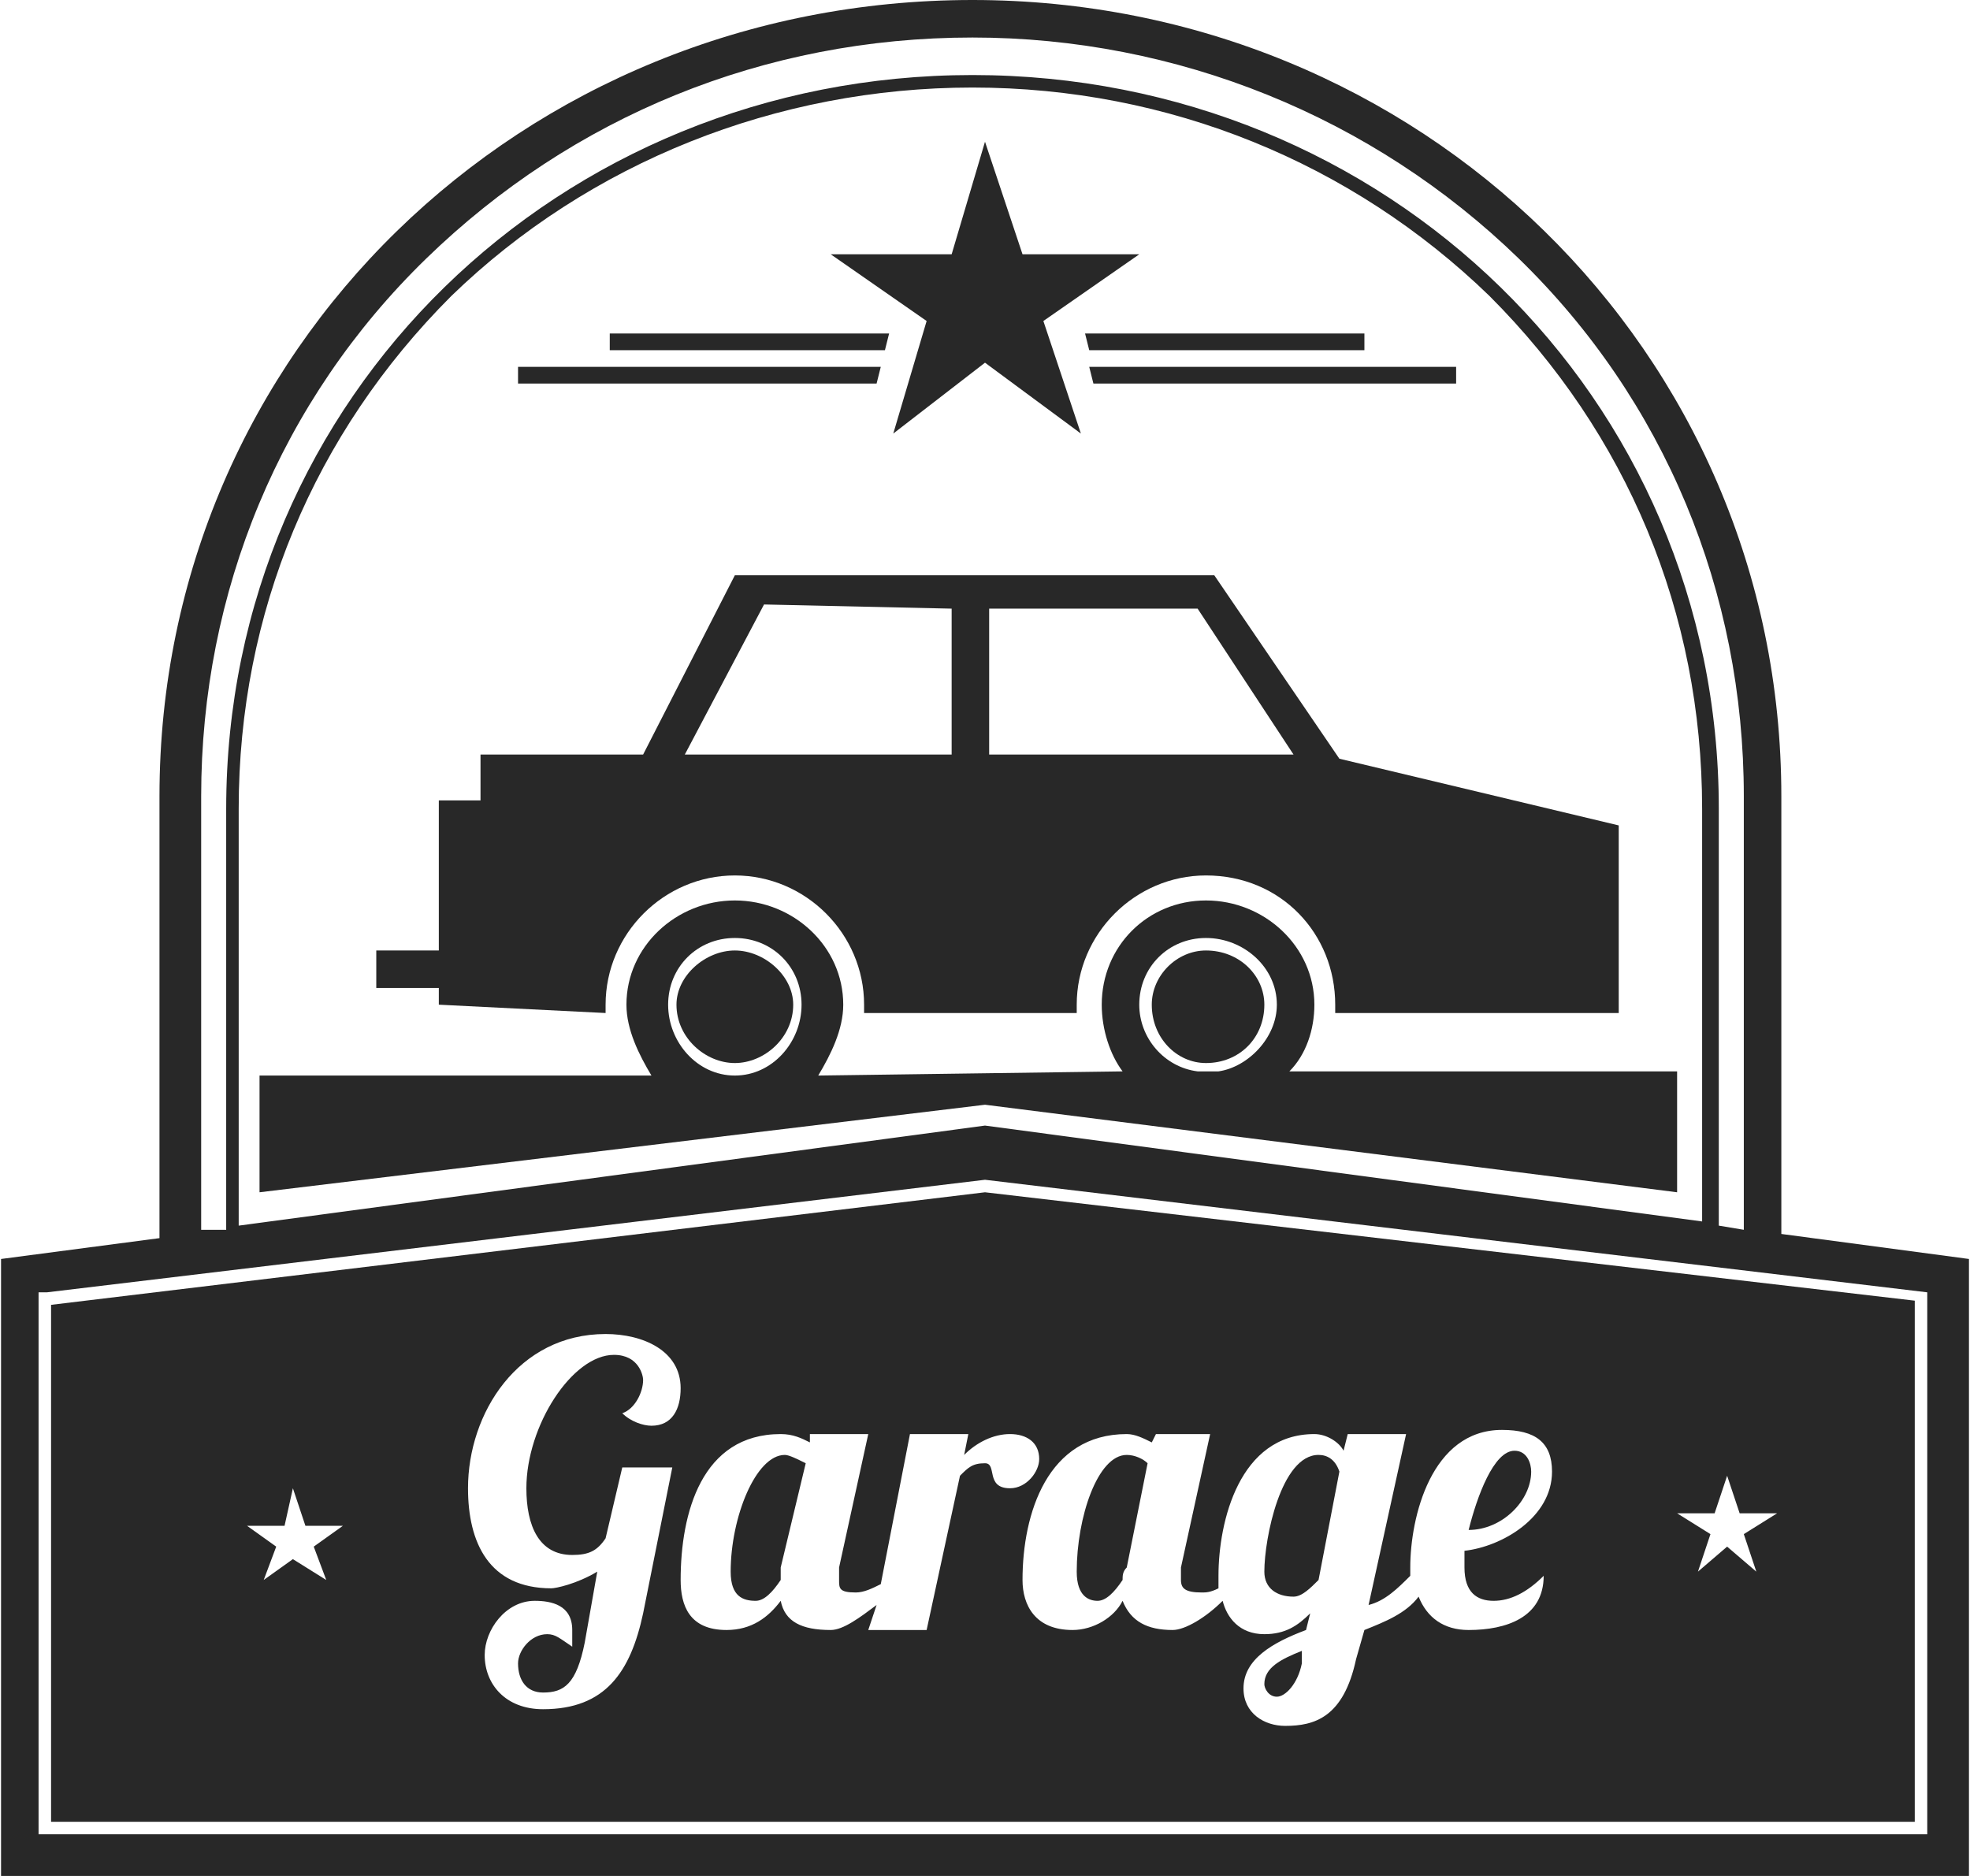 <?xml version="1.0" encoding="UTF-8"?>
<!DOCTYPE svg PUBLIC "-//W3C//DTD SVG 1.1//EN" "http://www.w3.org/Graphics/SVG/1.1/DTD/svg11.dtd">
<!-- Creator: CorelDRAW X7 -->
<svg xmlns="http://www.w3.org/2000/svg" xml:space="preserve" width="1.26in" height="1.2in" version="1.1" style="shape-rendering:geometricPrecision; text-rendering:geometricPrecision; image-rendering:optimizeQuality; fill-rule:evenodd; clip-rule:evenodd"
viewBox="0 0 472 450"
 xmlns:xlink="http://www.w3.org/1999/xlink">
 <defs>
  <style type="text/css">
   <![CDATA[
    .fil0 {fill:#282828;fill-rule:nonzero}
   ]]>
  </style>
 </defs>
 <g id="OBJECTS">

  <path class="fil0" d="M176 255c7,0 14,-6 14,-14 0,-7 -7,-13 -14,-13 -7,0 -14,6 -14,13 0,8 7,14 14,14z"/>
  <path class="fil0" d="M315 241c0,-14 -12,-25 -26,-25 -14,0 -25,11 -25,25 0,6 2,12 5,16l-73 1c3,-5 6,-11 6,-17 0,-14 -12,-25 -26,-25 -14,0 -26,11 -26,25 0,6 3,12 6,17l-94 0 0 28 174 -21 166 21 0 -29 -93 0c4,-4 6,-10 6,-16zm-139 -16l0 0c9,0 16,7 16,16 0,9 -7,17 -16,17 -9,0 -16,-8 -16,-17 0,-9 7,-16 16,-16zm97 16l0 0c0,-9 7,-16 16,-16 9,0 17,7 17,16 0,8 -7,15 -14,16l-5 0c-8,-1 -14,-8 -14,-16z"/>
  <path class="fil0" d="M303 241c0,-7 -6,-13 -14,-13 -7,0 -13,6 -13,13 0,8 6,14 13,14 8,0 14,-6 14,-14z"/>
  <path class="fil0" d="M291 138l-115 0 -22 43 -39 0 0 11 -10 0 0 36 -15 0 0 9 15 0 0 4 40 2c0,-1 0,-1 0,-2 0,-17 14,-31 31,-31 17,0 31,14 31,31 0,1 0,1 0,2l1 0 50 0c0,-1 0,-1 0,-2 0,-17 14,-31 31,-31 18,0 31,14 31,31 0,1 0,1 0,2l35 0 33 0 0 -45 -67 -16 -30 -44zm-63 43l0 0 -64 0 19 -36 45 1 0 35zm9 0l0 0 0 -35 50 0 23 35 -73 0z"/>
  <polygon class="fil0" points="214,104 236,87 259,104 250,77 273,61 245,61 236,34 228,61 199,61 222,77 "/>
  <path class="fil0" d="M367 353c0,-2 -1,-5 -4,-5 -5,0 -9,11 -11,19 8,0 15,-7 15,-14z"/>
  <path class="fil0" d="M303 404c0,1 1,3 3,3 2,0 5,-3 6,-8l0 -3c-5,2 -9,4 -9,8z"/>
  <path class="fil0" d="M310 383c2,0 4,-2 6,-4l5 -26c-1,-3 -3,-4 -5,-4 -9,0 -13,20 -13,28 0,4 3,6 7,6z"/>
  <path class="fil0" d="M427 296l0 -105c0,-107 -87,-191 -194,-191 -108,0 -195,84 -195,191l0 106 -38 5 0 148 472 0 0 -148 -45 -6zm-379 -105l0 0c0,-49 19,-95 54,-129 35,-34 81,-53 131,-53 49,0 96,19 131,53 35,34 54,80 54,129l0 104 -6 -1 0 -100c0,-99 -80,-176 -179,-176 -99,0 -179,77 -179,176l0 101 -6 0 0 -104zm360 3l0 0 0 99 -172 -23 -179 24 0 -100c0,-47 18,-90 51,-123 33,-32 78,-50 125,-50 47,0 91,18 124,50 33,33 51,76 51,123zm54 246l0 0 -453 0 0 -130 2 0 225 -27 0 0 226 27 0 130z"/>
  <path class="fil0" d="M12 313l0 124 447 0 0 -125 -223 -26 -224 27zm66 66l0 0 -8 -5 -7 5 3 -8 -7 -5 9 0 2 -9 3 9 9 0 -7 5 3 8zm69 -54l0 0c-10,0 -21,17 -21,32 0,9 3,16 11,16 4,0 6,-1 8,-4l4 -17 12 0 -7 35c-3,14 -9,23 -24,23 -9,0 -14,-6 -14,-13 0,-6 5,-13 12,-13 4,0 9,1 9,7 0,1 0,2 0,4 -3,-2 -4,-3 -6,-3 -4,0 -7,4 -7,7 0,4 2,7 6,7 5,0 8,-2 10,-12l3 -17c-5,3 -10,4 -11,4 -15,0 -20,-11 -20,-24 0,-18 12,-37 33,-37 9,0 18,4 18,13 0,5 -2,9 -7,9 -2,0 -5,-1 -7,-3 3,-1 5,-5 5,-8 0,-1 -1,-6 -7,-6zm264 38l0 0 3 -9 3 9 9 0 -8 5 3 9 -7 -6 -7 6 3 -9 -8 -5 9 0zm-141 -19l0 0c2,0 4,1 6,2l1 -2 13 0 -7 32c0,1 0,2 0,3 0,2 1,3 5,3 1,0 2,0 4,-1 0,-1 0,-2 0,-3 0,-13 5,-34 23,-34 3,0 6,2 7,4l1 -4 14 0 -9 41c4,-1 7,-4 10,-7 0,-1 0,-1 0,-2 0,-12 5,-33 22,-33 8,0 12,3 12,10 0,11 -12,18 -21,19 0,1 0,3 0,4 0,6 3,8 7,8 4,0 8,-2 12,-6 0,10 -9,13 -18,13 -6,0 -10,-3 -12,-8 -3,4 -8,6 -13,8l-2 7c-3,14 -10,16 -17,16 -5,0 -10,-3 -10,-9 0,-7 7,-11 15,-14l1 -4c-3,3 -6,5 -11,5 -6,0 -9,-4 -10,-8 -4,4 -9,7 -12,7 -6,0 -10,-2 -12,-7 -2,4 -7,7 -12,7 -9,0 -12,-6 -12,-12 0,-16 6,-35 25,-35zm-21 6l0 0c0,3 -3,7 -7,7 -6,0 -3,-6 -6,-6 -3,0 -4,1 -6,3l-8 37 -14 0 2 -6c-4,3 -8,6 -11,6 -7,0 -11,-2 -12,-7 -3,4 -7,7 -13,7 -9,0 -11,-6 -11,-12 0,-16 5,-35 24,-35 3,0 5,1 7,2l0 -2 14 0 -7 32c0,1 0,2 0,3 0,2 0,3 4,3 2,0 4,-1 6,-2l7 -36 14 0 -1 5c3,-3 7,-5 11,-5 4,0 7,2 7,6z"/>
  <path class="fil0" d="M263 384c2,0 4,-2 6,-5 0,-1 0,-2 1,-3l5 -25c-1,-1 -3,-2 -5,-2 -7,0 -12,15 -12,28 0,6 3,7 5,7z"/>
  <path class="fil0" d="M175 377c0,6 3,7 6,7 2,0 4,-2 6,-5 0,-1 0,-2 0,-3l6 -25c-2,-1 -4,-2 -5,-2 -7,0 -13,15 -13,28z"/>
  <polygon class="fil0" points="262,92 349,92 349,88 261,88 "/>
  <polygon class="fil0" points="261,84 327,84 327,80 260,80 "/>
  <polygon class="fil0" points="211,88 124,88 124,92 210,92 "/>
  <polygon class="fil0" points="213,80 146,80 146,84 212,84 "/>
 </g>
</svg>
